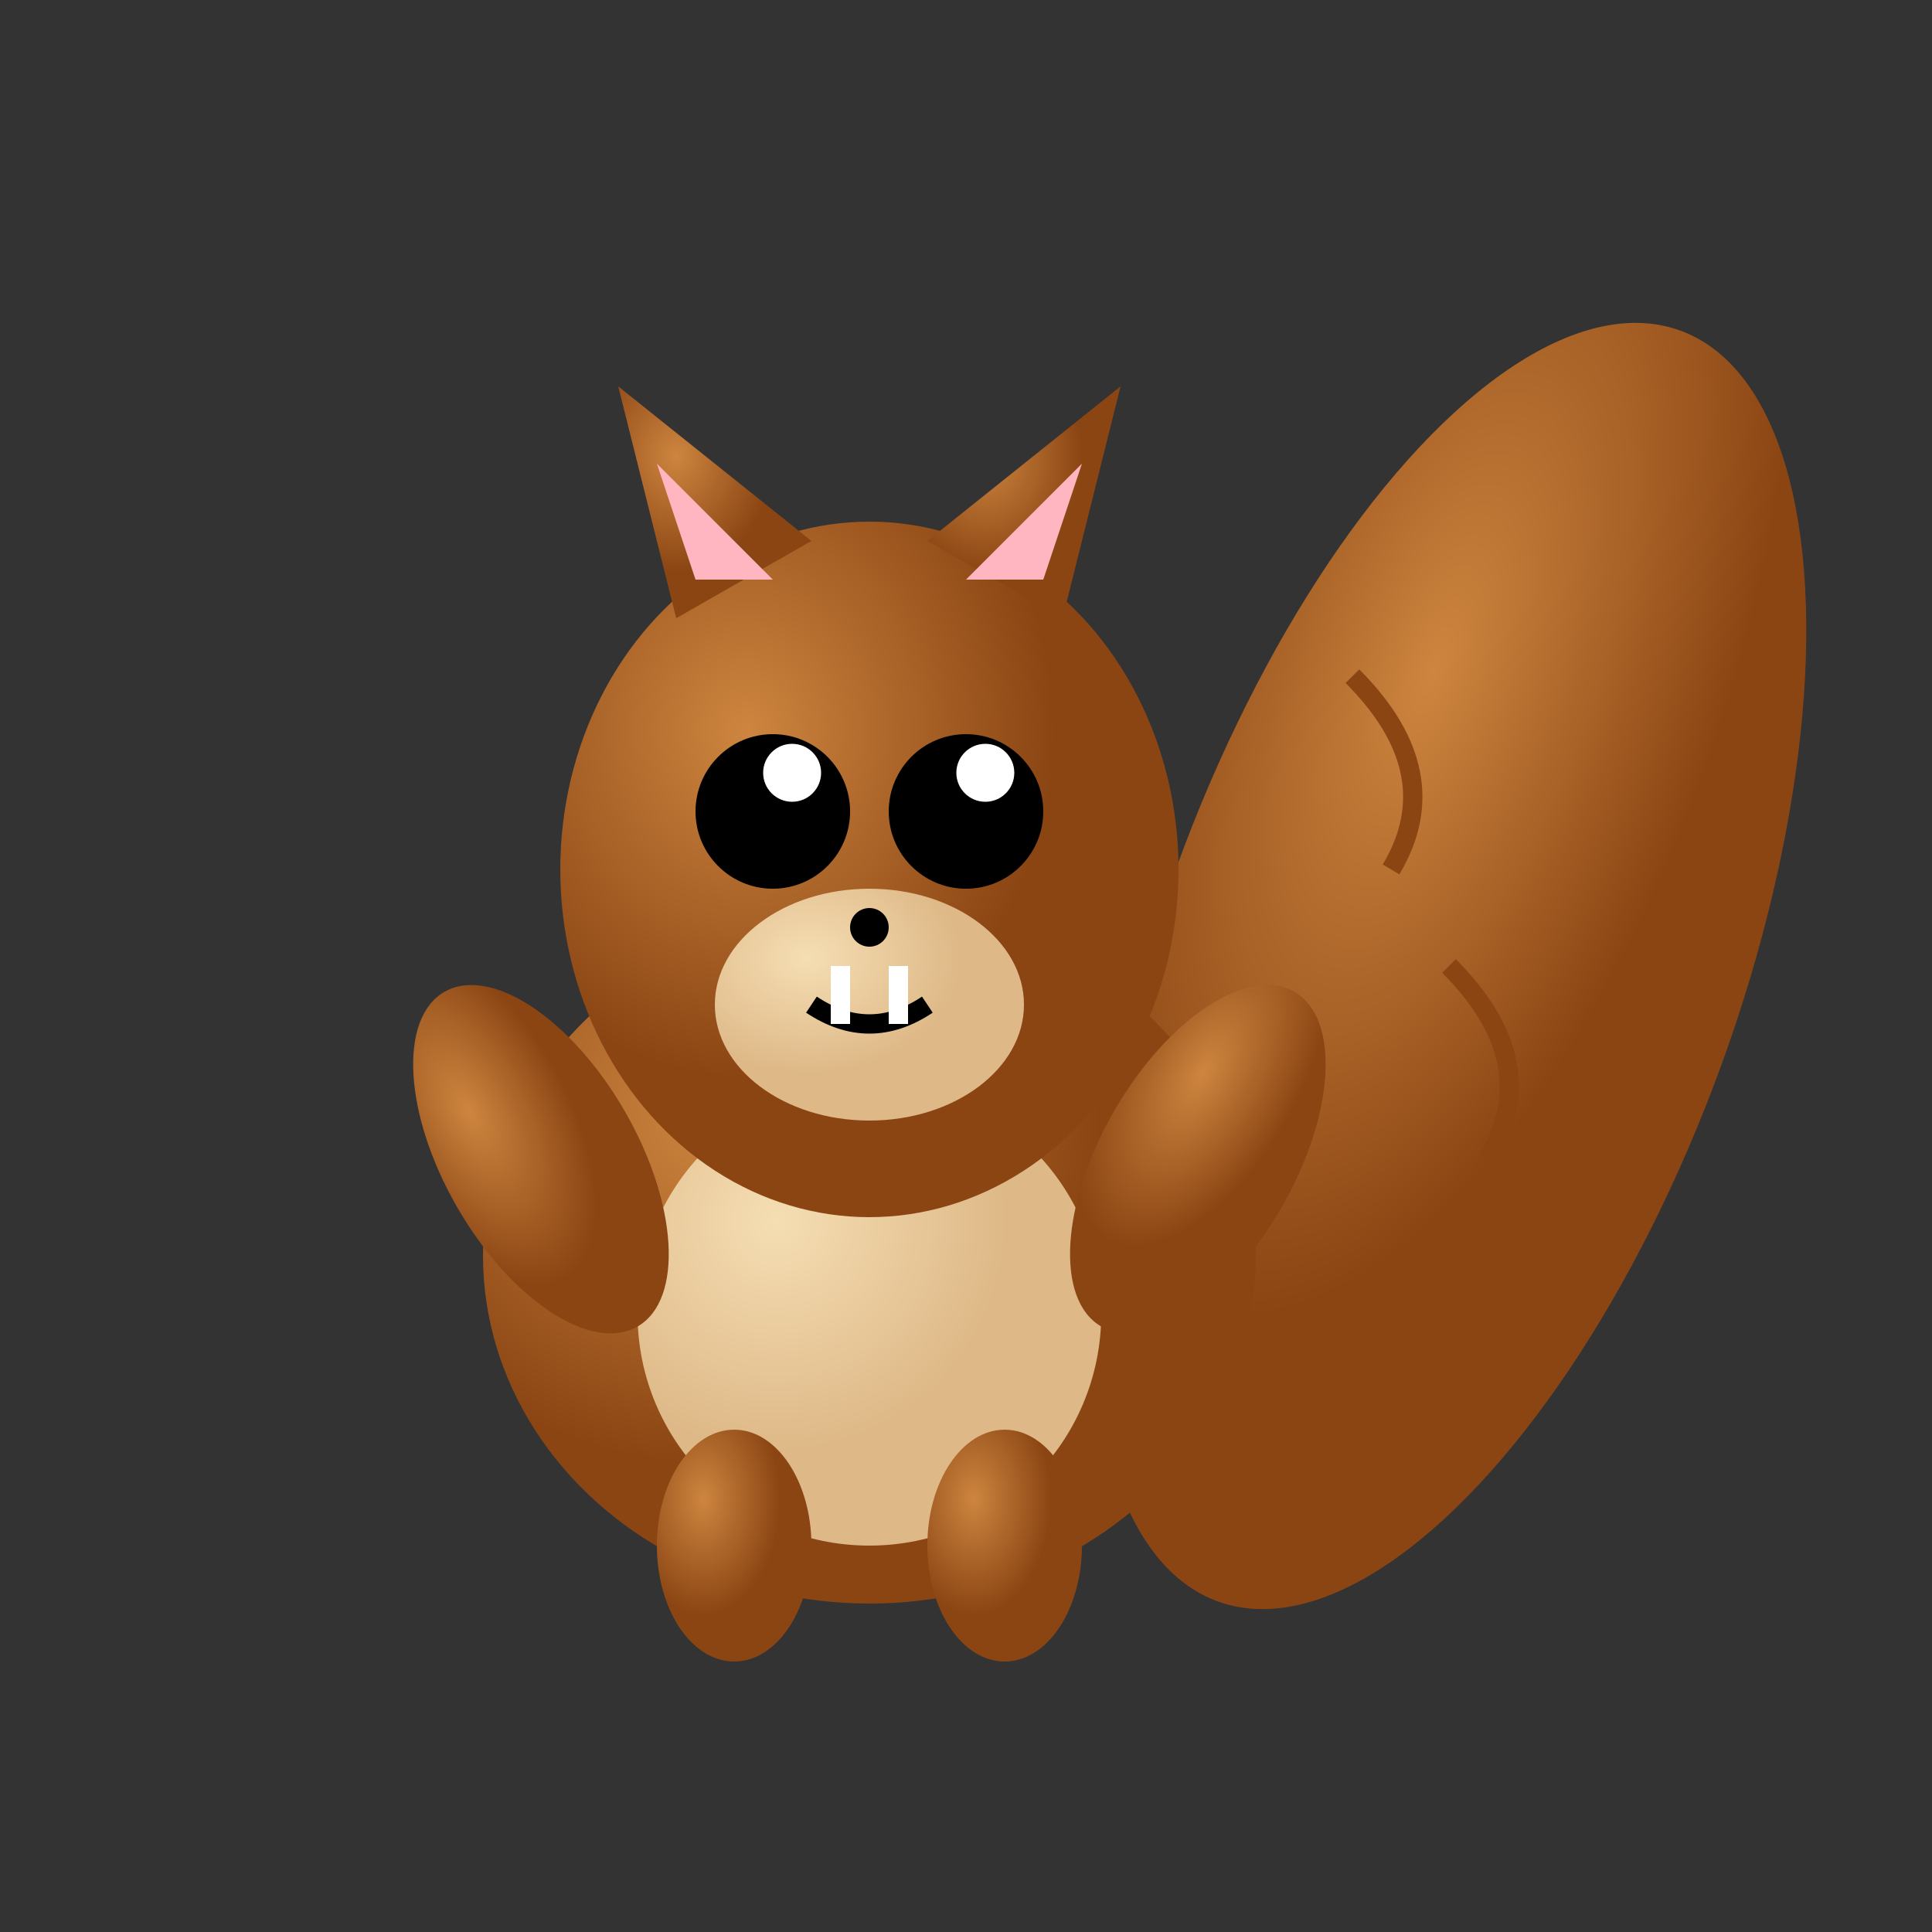 <svg xmlns="http://www.w3.org/2000/svg" viewBox="0 0 100 100" width="100" height="100">
  <rect x="0" y="0" width="100" height="100" fill="#333333" stroke="none"/>
  <!-- 小松鼠頭像 - 吉卜力風格 -->
  <defs>
    <radialGradient id="squirrelBodyGradient" cx="0.3" cy="0.3">
      <stop offset="0%" stop-color="#CD853F"/>
      <stop offset="100%" stop-color="#8B4513"/>
    </radialGradient>
    <radialGradient id="squirrelBellyGradient" cx="0.3" cy="0.3">
      <stop offset="0%" stop-color="#F5DEB3"/>
      <stop offset="100%" stop-color="#DEB887"/>
    </radialGradient>
  </defs>
  
  <!-- 大尾巴 -->
  <ellipse cx="75" cy="50" rx="15" ry="35" fill="url(#squirrelBodyGradient)" transform="rotate(20 75 50)"/>
  
  <!-- 身體 -->
  <ellipse cx="45" cy="65" rx="20" ry="18" fill="url(#squirrelBodyGradient)"/>
  
  <!-- 胸部 -->
  <ellipse cx="45" cy="68" rx="12" ry="12" fill="url(#squirrelBellyGradient)"/>
  
  <!-- 頭部 -->
  <ellipse cx="45" cy="45" rx="16" ry="18" fill="url(#squirrelBodyGradient)"/>
  
  <!-- 嘴部 -->
  <ellipse cx="45" cy="52" rx="8" ry="6" fill="url(#squirrelBellyGradient)"/>
  
  <!-- 尖耳朵 -->
  <path d="M 35 32 L 32 20 L 42 28 Z" fill="url(#squirrelBodyGradient)"/>
  <path d="M 48 28 L 58 20 L 55 32 Z" fill="url(#squirrelBodyGradient)"/>
  <path d="M 36 30 L 34 24 L 40 30 Z" fill="#FFB6C1"/>
  <path d="M 50 30 L 56 24 L 54 30 Z" fill="#FFB6C1"/>
  
  <!-- 大眼睛 -->
  <circle cx="40" cy="42" r="4" fill="#000"/>
  <circle cx="50" cy="42" r="4" fill="#000"/>
  <circle cx="41" cy="40" r="1.5" fill="#FFF"/>
  <circle cx="51" cy="40" r="1.5" fill="#FFF"/>
  
  <!-- 小鼻子 -->
  <circle cx="45" cy="48" r="1" fill="#000"/>
  
  <!-- 嘴巴 -->
  <path d="M 42 52 Q 45 54 48 52" stroke="#000" stroke-width="1" fill="none"/>
  
  <!-- 門牙 -->
  <rect x="43" y="50" width="1" height="3" fill="#FFF"/>
  <rect x="46" y="50" width="1" height="3" fill="#FFF"/>
  
  <!-- 小手臂 -->
  <ellipse cx="28" cy="60" rx="5" ry="10" fill="url(#squirrelBodyGradient)" transform="rotate(-30 28 60)"/>
  <ellipse cx="62" cy="60" rx="5" ry="10" fill="url(#squirrelBodyGradient)" transform="rotate(30 62 60)"/>
  
  <!-- 腳掌 -->
  <ellipse cx="38" cy="80" rx="4" ry="6" fill="url(#squirrelBodyGradient)"/>
  <ellipse cx="52" cy="80" rx="4" ry="6" fill="url(#squirrelBodyGradient)"/>
  
  <!-- 尾巴紋理 -->
  <path d="M 70 35 Q 75 40 72 45" stroke="#8B4513" stroke-width="1" fill="none"/>
  <path d="M 75 50 Q 80 55 77 60" stroke="#8B4513" stroke-width="1" fill="none"/>
  <path d="M 72 65 Q 77 70 74 75" stroke="#8B4513" stroke-width="1" fill="none"/>
</svg>